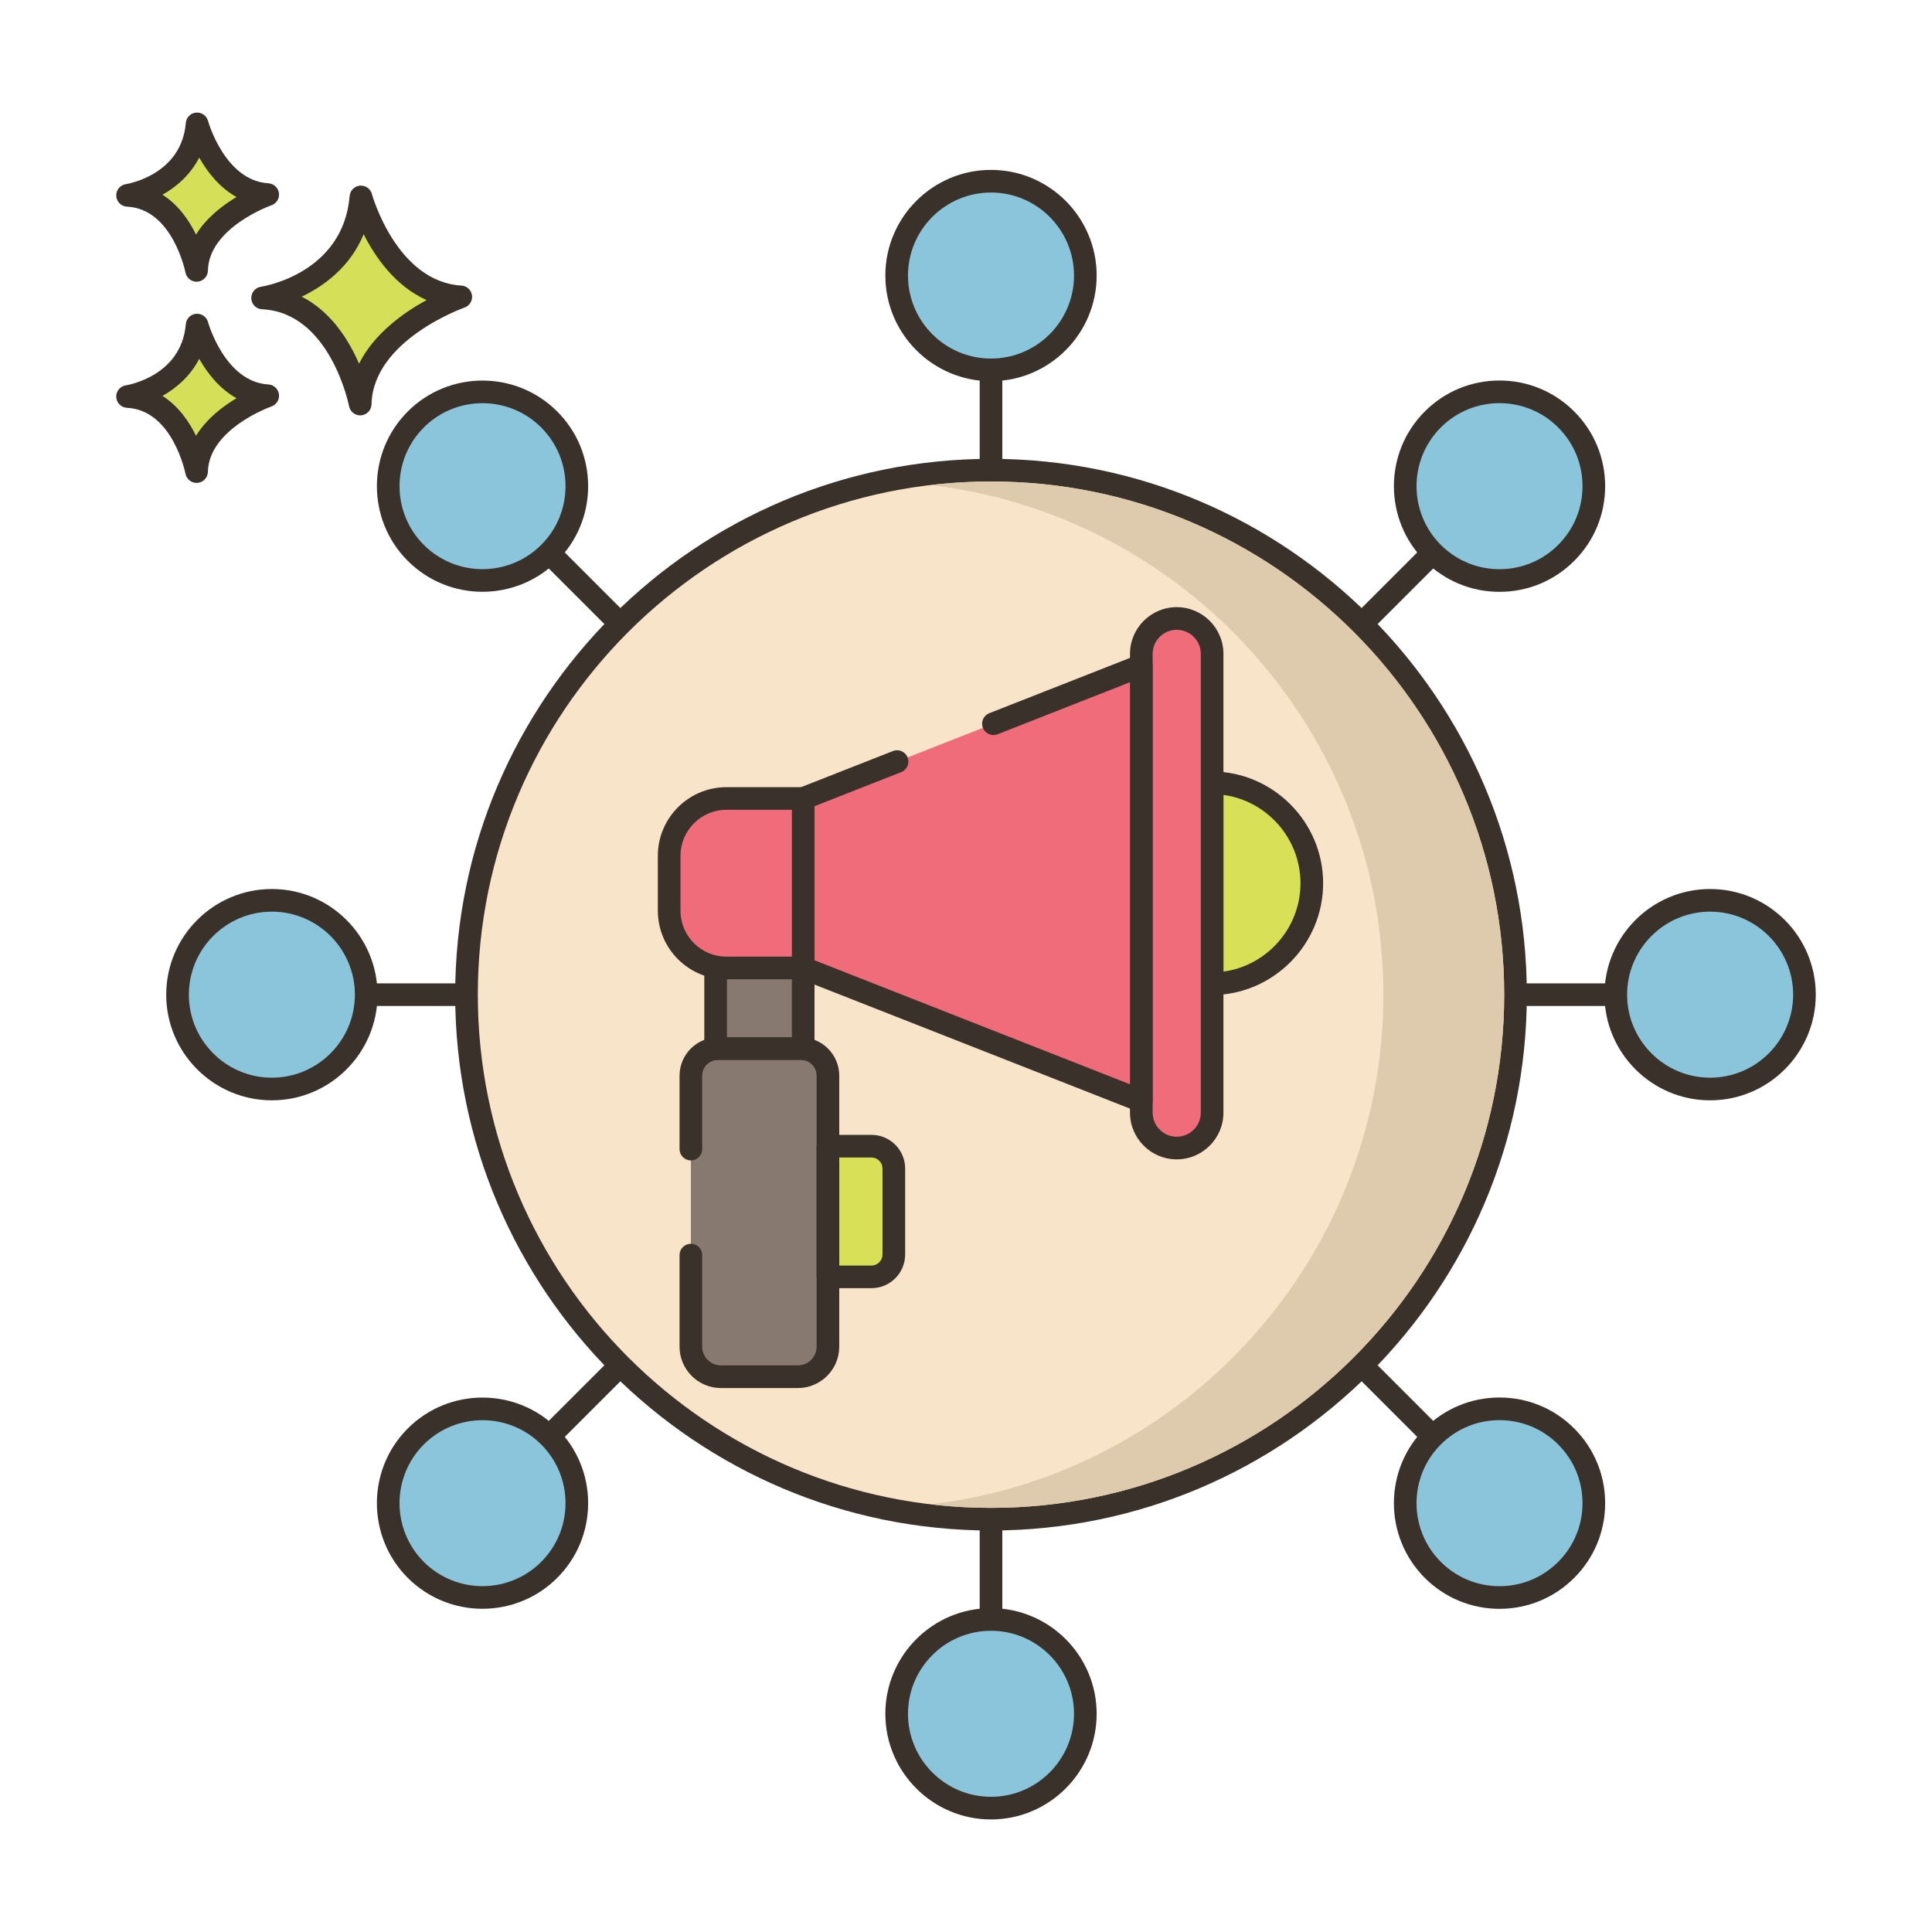 <svg id="Layer_1" enable-background="new 0 0 256 256" height="512" viewBox="0 0 256 256" width="512" xmlns="http://www.w3.org/2000/svg"><path d="m47.827 26.091c-.974 11.564-13.031 13.389-13.031 13.389 10.352.487 12.932 14.06 12.932 14.06.221-9.677 13.328-14.202 13.328-14.202-9.819-.588-13.229-13.247-13.229-13.247z" fill="#d6df58"/><path d="m61.145 37.84c-8.609-.515-11.839-12.025-11.87-12.141-.191-.702-.85-1.158-1.584-1.101-.725.066-1.298.642-1.359 1.367-.86 10.215-11.319 11.963-11.761 12.033-.763.115-1.314.79-1.273 1.561.04.77.657 1.384 1.428 1.421 9.033.425 11.505 12.718 11.528 12.842.138.711.76 1.217 1.473 1.217.042 0 .084-.001.126-.005.765-.064 1.358-.693 1.375-1.459.194-8.509 12.198-12.777 12.319-12.819.675-.235 1.092-.914.994-1.623s-.682-1.25-1.396-1.293zm-13.573 10.347c-1.357-3.13-3.71-6.908-7.591-8.878 2.933-1.405 6.412-3.914 8.206-8.274 1.552 3.071 4.202 6.881 8.339 8.724-3.008 1.64-6.926 4.406-8.954 8.428z" fill="#3a312a"/><path d="m26.117 43.071c-.689 8.179-9.217 9.47-9.217 9.47 7.322.344 9.147 9.944 9.147 9.944.156-6.844 9.427-10.045 9.427-10.045-6.945-.415-9.357-9.369-9.357-9.369z" fill="#d6df58"/><path d="m35.563 50.943c-5.77-.345-7.977-8.185-7.999-8.264-.189-.702-.861-1.161-1.581-1.102-.726.065-1.3.642-1.361 1.368-.579 6.871-7.65 8.067-7.946 8.114-.763.115-1.313.79-1.273 1.561.04.77.657 1.384 1.428 1.421 6.038.284 7.727 8.644 7.743 8.726.136.712.759 1.22 1.473 1.22.041 0 .083-.001.125-.005.765-.063 1.358-.694 1.376-1.461.13-5.709 8.336-8.634 8.416-8.662.677-.234 1.094-.913.997-1.622-.099-.71-.684-1.251-1.398-1.294zm-9.589 6.796c-.924-1.886-2.341-3.948-4.449-5.281 1.857-1.041 3.699-2.63 4.873-4.917 1.058 1.874 2.655 3.955 4.944 5.225-1.851 1.101-3.991 2.74-5.368 4.973z" fill="#3a312a"/><path d="m26.117 16.414c-.689 8.179-9.217 9.471-9.217 9.471 7.322.344 9.147 9.944 9.147 9.944.156-6.844 9.427-10.045 9.427-10.045-6.945-.416-9.357-9.37-9.357-9.37z" fill="#d6df58"/><path d="m35.563 24.286c-5.77-.345-7.977-8.186-7.999-8.265-.189-.702-.861-1.16-1.581-1.102-.726.065-1.3.642-1.361 1.368-.579 6.871-7.65 8.067-7.946 8.114-.763.115-1.313.79-1.273 1.561.04.77.657 1.384 1.428 1.421 6.038.284 7.727 8.644 7.743 8.726.136.712.759 1.22 1.473 1.22.041 0 .083-.001.125-.005.765-.063 1.358-.694 1.376-1.461.13-5.709 8.335-8.633 8.416-8.662.677-.234 1.094-.913.997-1.622-.099-.709-.684-1.25-1.398-1.293zm-9.589 6.796c-.924-1.886-2.341-3.948-4.449-5.281 1.857-1.042 3.699-2.631 4.873-4.918 1.058 1.874 2.656 3.956 4.944 5.225-1.851 1.101-3.991 2.741-5.368 4.974z" fill="#3a312a"/><path d="m131.313 35.011c-.828 0-1.5.671-1.5 1.5v191c0 .829.672 1.5 1.5 1.5s1.5-.671 1.5-1.5v-191c0-.828-.672-1.5-1.5-1.5z" fill="#3a312a"/><circle cx="131.312" cy="36.511" fill="#8ac5dc" r="12.5"/><path d="m131.313 22.511c-7.72 0-14 6.28-14 14s6.28 14 14 14 14-6.28 14-14-6.281-14-14-14zm0 25c-6.065 0-11-4.935-11-11s4.935-11 11-11 11 4.935 11 11-4.935 11-11 11z" fill="#3a312a"/><circle cx="131.312" cy="227.086" fill="#8ac5dc" r="12.5"/><path d="m131.313 213.086c-7.72 0-14 6.28-14 14s6.28 14 14 14 14-6.28 14-14-6.281-14-14-14zm0 25c-6.065 0-11-4.935-11-11s4.935-11 11-11 11 4.935 11 11-4.935 11-11 11z" fill="#3a312a"/><path d="m226.6 130.299h-191c-.828 0-1.5.671-1.5 1.5s.672 1.5 1.5 1.5h191c.828 0 1.5-.671 1.5-1.5s-.672-1.5-1.5-1.5z" fill="#3a312a"/><circle cx="226.6" cy="131.799" fill="#8ac5dc" r="12.5"/><path d="m226.6 117.799c-7.72 0-14 6.28-14 14s6.28 14 14 14 14-6.28 14-14-6.281-14-14-14zm0 25c-6.065 0-11-4.935-11-11s4.935-11 11-11 11 4.935 11 11-4.935 11-11 11z" fill="#3a312a"/><circle cx="36.025" cy="131.799" fill="#8ac5dc" r="12.5"/><path d="m36.024 117.799c-7.72 0-14 6.28-14 14s6.28 14 14 14 14-6.28 14-14-6.28-14-14-14zm0 25c-6.065 0-11-4.935-11-11s4.935-11 11-11 11 4.935 11 11-4.934 11-11 11z" fill="#3a312a"/><path d="m199.751 63.36c-.586-.586-1.535-.586-2.121 0l-135.058 135.057c-.586.585-.586 1.536 0 2.121.293.293.677.439 1.06.439.384 0 .768-.146 1.061-.439l135.058-135.057c.586-.585.586-1.536 0-2.121z" fill="#3a312a"/><circle cx="198.691" cy="64.42" fill="#8ac5dc" r="12.5"/><path d="m208.59 54.521c-2.644-2.644-6.159-4.101-9.899-4.101-3.739 0-7.255 1.456-9.899 4.101-5.458 5.459-5.458 14.34 0 19.799 2.645 2.645 6.16 4.101 9.899 4.101 3.74 0 7.256-1.457 9.899-4.101 2.645-2.644 4.101-6.16 4.101-9.899-.001-3.74-1.457-7.256-4.101-9.9zm-2.121 17.678c-2.077 2.078-4.84 3.222-7.778 3.222s-5.7-1.145-7.778-3.222c-4.288-4.289-4.288-11.268 0-15.557 2.078-2.077 4.84-3.222 7.778-3.222s5.701 1.144 7.778 3.222c2.078 2.078 3.222 4.84 3.222 7.778-.001 2.939-1.144 5.701-3.222 7.779z" fill="#3a312a"/><path d="m72.773 190.339c-4.882-4.882-12.796-4.882-17.678 0-4.881 4.882-4.881 12.796 0 17.678 4.882 4.882 12.796 4.882 17.678 0 4.881-4.882 4.881-12.797 0-17.678z" fill="#8ac5dc"/><path d="m73.833 189.278c-5.459-5.458-14.34-5.458-19.799 0-5.458 5.459-5.458 14.34 0 19.799 2.729 2.729 6.314 4.094 9.899 4.094s7.17-1.365 9.899-4.094c2.644-2.644 4.101-6.16 4.101-9.899.001-3.74-1.456-7.256-4.1-9.9zm-2.121 17.678c-4.289 4.289-11.268 4.289-15.557 0-4.288-4.289-4.288-11.268 0-15.557 2.145-2.145 4.961-3.216 7.778-3.216 2.816 0 5.634 1.072 7.778 3.216 2.078 2.078 3.222 4.84 3.222 7.778.001 2.939-1.143 5.701-3.221 7.779z" fill="#3a312a"/><path d="m199.751 198.117-135.058-135.057c-.586-.586-1.535-.586-2.121 0-.586.585-.586 1.536 0 2.121l135.058 135.057c.293.293.677.439 1.061.439s.768-.146 1.061-.439c.585-.586.585-1.536-.001-2.121z" fill="#3a312a"/><circle cx="198.691" cy="199.177" fill="#8ac5dc" r="12.5"/><path d="m208.59 189.278c-2.644-2.644-6.159-4.101-9.899-4.101-3.739 0-7.255 1.457-9.899 4.101-5.458 5.459-5.458 14.34 0 19.799 2.645 2.644 6.16 4.101 9.899 4.101 3.74 0 7.256-1.457 9.899-4.101 2.645-2.644 4.101-6.16 4.101-9.899-.001-3.74-1.457-7.256-4.101-9.9zm-2.121 17.678c-2.077 2.078-4.84 3.222-7.778 3.222s-5.7-1.145-7.778-3.222c-4.288-4.289-4.288-11.268 0-15.557 2.078-2.077 4.84-3.222 7.778-3.222s5.701 1.144 7.778 3.222c2.078 2.078 3.222 4.84 3.222 7.778-.001 2.939-1.144 5.701-3.222 7.779z" fill="#3a312a"/><path d="m72.773 55.582c-4.882-4.881-12.796-4.881-17.678 0-4.881 4.882-4.881 12.796 0 17.678 4.882 4.882 12.796 4.882 17.678 0 4.881-4.882 4.881-12.797 0-17.678z" fill="#8ac5dc"/><path d="m73.833 54.521c-5.459-5.458-14.34-5.458-19.799 0-5.458 5.459-5.458 14.34 0 19.799 2.729 2.73 6.313 4.094 9.899 4.094 3.585 0 7.171-1.365 9.899-4.094 2.644-2.644 4.101-6.16 4.101-9.899.001-3.74-1.456-7.256-4.1-9.9zm-2.121 17.678c-4.289 4.289-11.268 4.289-15.557 0-4.288-4.289-4.288-11.268 0-15.557 4.289-4.289 11.268-4.289 15.557 0 2.078 2.078 3.222 4.84 3.222 7.778 0 2.939-1.144 5.701-3.222 7.779z" fill="#3a312a"/><ellipse cx="131.312" cy="131.799" fill="#f8e4c8" rx="69.5" ry="69.5" transform="matrix(.987 -.16 .16 .987 -19.416 22.736)"/><path d="m131.313 60.799c-39.149 0-71 31.851-71 71s31.851 71 71 71 71-31.851 71-71-31.851-71-71-71zm0 139c-37.495 0-68-30.505-68-68s30.505-68 68-68 68 30.505 68 68-30.505 68-68 68z" fill="#3a312a"/><path d="m160.611 103.719v26.634c7.307-.056 13.211-5.997 13.211-13.317s-5.904-13.26-13.211-13.317z" fill="#d7e057"/><path d="m160.623 102.219c-.379-.019-.784.153-1.068.435s-.443.665-.443 1.065v26.634c0 .4.159.783.443 1.065.281.279.661.435 1.057.435h.012c8.104-.063 14.698-6.709 14.698-14.817-.001-8.107-6.594-14.754-14.699-14.817zm1.488 26.526v-23.417c5.752.789 10.21 5.754 10.21 11.708s-4.458 10.92-10.21 11.709z" fill="#3a312a"/><path d="m155.92 81.951c-2.59 0-4.691 2.1-4.691 4.691v60.789c0 2.591 2.1 4.691 4.691 4.691s4.691-2.1 4.691-4.691v-60.789c0-2.591-2.1-4.691-4.691-4.691z" fill="#f16c7a"/><path d="m155.92 80.451c-3.413 0-6.19 2.777-6.19 6.191v60.789c0 3.414 2.777 6.191 6.19 6.191 3.414 0 6.191-2.777 6.191-6.191v-60.789c0-3.413-2.777-6.191-6.191-6.191zm3.191 66.98c0 1.759-1.432 3.191-3.191 3.191s-3.19-1.432-3.19-3.191v-60.789c0-1.759 1.432-3.191 3.19-3.191 1.76 0 3.191 1.432 3.191 3.191z" fill="#3a312a"/><path d="m131.636 95.897-12.768 5.018-12.44 4.889v22.461l44.801 17.61v-57.677z" fill="#f16c7a"/><path d="m152.074 86.958c-.412-.28-.933-.338-1.394-.156l-19.594 7.7c-.771.303-1.15 1.173-.848 1.945.303.771 1.171 1.15 1.945.847l17.545-6.895v53.275l-41.802-16.431v-20.417l11.489-4.515c.771-.303 1.15-1.174.848-1.945-.304-.771-1.173-1.151-1.945-.847l-12.44 4.889c-.574.226-.951.779-.951 1.396v22.46c0 .617.377 1.17.951 1.396l44.802 17.61c.178.07.363.104.549.104.297 0 .592-.088.845-.26.41-.28.655-.744.655-1.24v-57.676c0-.496-.245-.96-.655-1.24z" fill="#3a312a"/><path d="m96.256 105.804c-4.19 0-7.587 3.397-7.587 7.587v7.286c0 4.19 3.397 7.587 7.587 7.587h10.171v-22.46z" fill="#f16c7a"/><path d="m106.428 104.304h-10.171c-5.011 0-9.088 4.076-9.088 9.087v7.286c0 5.011 4.077 9.087 9.088 9.087h10.171c.828 0 1.5-.671 1.5-1.5v-22.459c0-.829-.672-1.501-1.5-1.501zm-1.5 22.46h-8.671c-3.356 0-6.088-2.73-6.088-6.087v-7.286c0-3.356 2.732-6.087 6.088-6.087h8.671z" fill="#3a312a"/><path d="m94.824 128.262v10.712c.099-.011.199-.015.298-.015h11.01c.099 0 .198.004.294.011v-10.709h-11.602z" fill="#87796f"/><path d="m106.426 126.762h-11.603c-.828 0-1.5.671-1.5 1.5v10.712c0 .427.182.834.501 1.119.276.247.632.381.999.381.056 0 .112-.003.168-.009.044-.005.087-.006.13-.006h11.011c.059 0 .116.002.172.007.418.034.83-.107 1.139-.392.309-.284.483-.684.483-1.103v-10.708c0-.829-.672-1.501-1.5-1.501zm-1.5 10.697h-8.603v-7.697h8.603z" fill="#3a312a"/><path d="m106.13 138.958h-11.009c-1.975 0-3.576 1.601-3.576 3.576v35.907c0 2.199 1.783 3.981 3.981 3.981h10.198c2.199 0 3.981-1.783 3.981-3.981v-35.907c.001-1.975-1.6-3.576-3.575-3.576z" fill="#87796f"/><path d="m106.13 137.458h-11.01c-2.799 0-5.075 2.277-5.075 5.076v9.729c0 .829.672 1.5 1.5 1.5s1.5-.671 1.5-1.5v-9.729c0-1.145.931-2.076 2.075-2.076h11.01c1.144 0 2.076.931 2.076 2.076v35.907c0 1.368-1.113 2.481-2.482 2.481h-10.198c-1.368 0-2.482-1.113-2.482-2.481v-12.135c0-.829-.672-1.5-1.5-1.5s-1.5.671-1.5 1.5v12.135c0 3.022 2.459 5.481 5.482 5.481h10.198c3.023 0 5.482-2.459 5.482-5.481v-35.907c0-2.799-2.277-5.076-5.076-5.076z" fill="#3a312a"/><path d="m115.48 151.877h-5.771v17.313h5.771c1.636 0 2.959-1.332 2.959-2.969v-11.385c0-1.636-1.323-2.959-2.959-2.959z" fill="#d7e057"/><path d="m115.481 150.377h-5.772c-.828 0-1.5.671-1.5 1.5v17.313c0 .829.672 1.5 1.5 1.5h5.772c2.458 0 4.458-2.005 4.458-4.469v-11.385c-.001-2.459-2.001-4.459-4.458-4.459zm1.457 15.844c0 .81-.654 1.469-1.458 1.469h-4.272v-14.313h4.272c.804 0 1.458.654 1.458 1.458z" fill="#3a312a"/><path d="m131.31 63.801c-2.71 0-5.38.16-8 .47 33.74 3.97 60 32.74 60 67.53 0 34.78-26.26 63.56-60 67.53 2.62.31 5.29.47 8 .47 37.5 0 68-30.51 68-68 0-37.5-30.5-68-68-68z" fill="#decaad"/></svg>